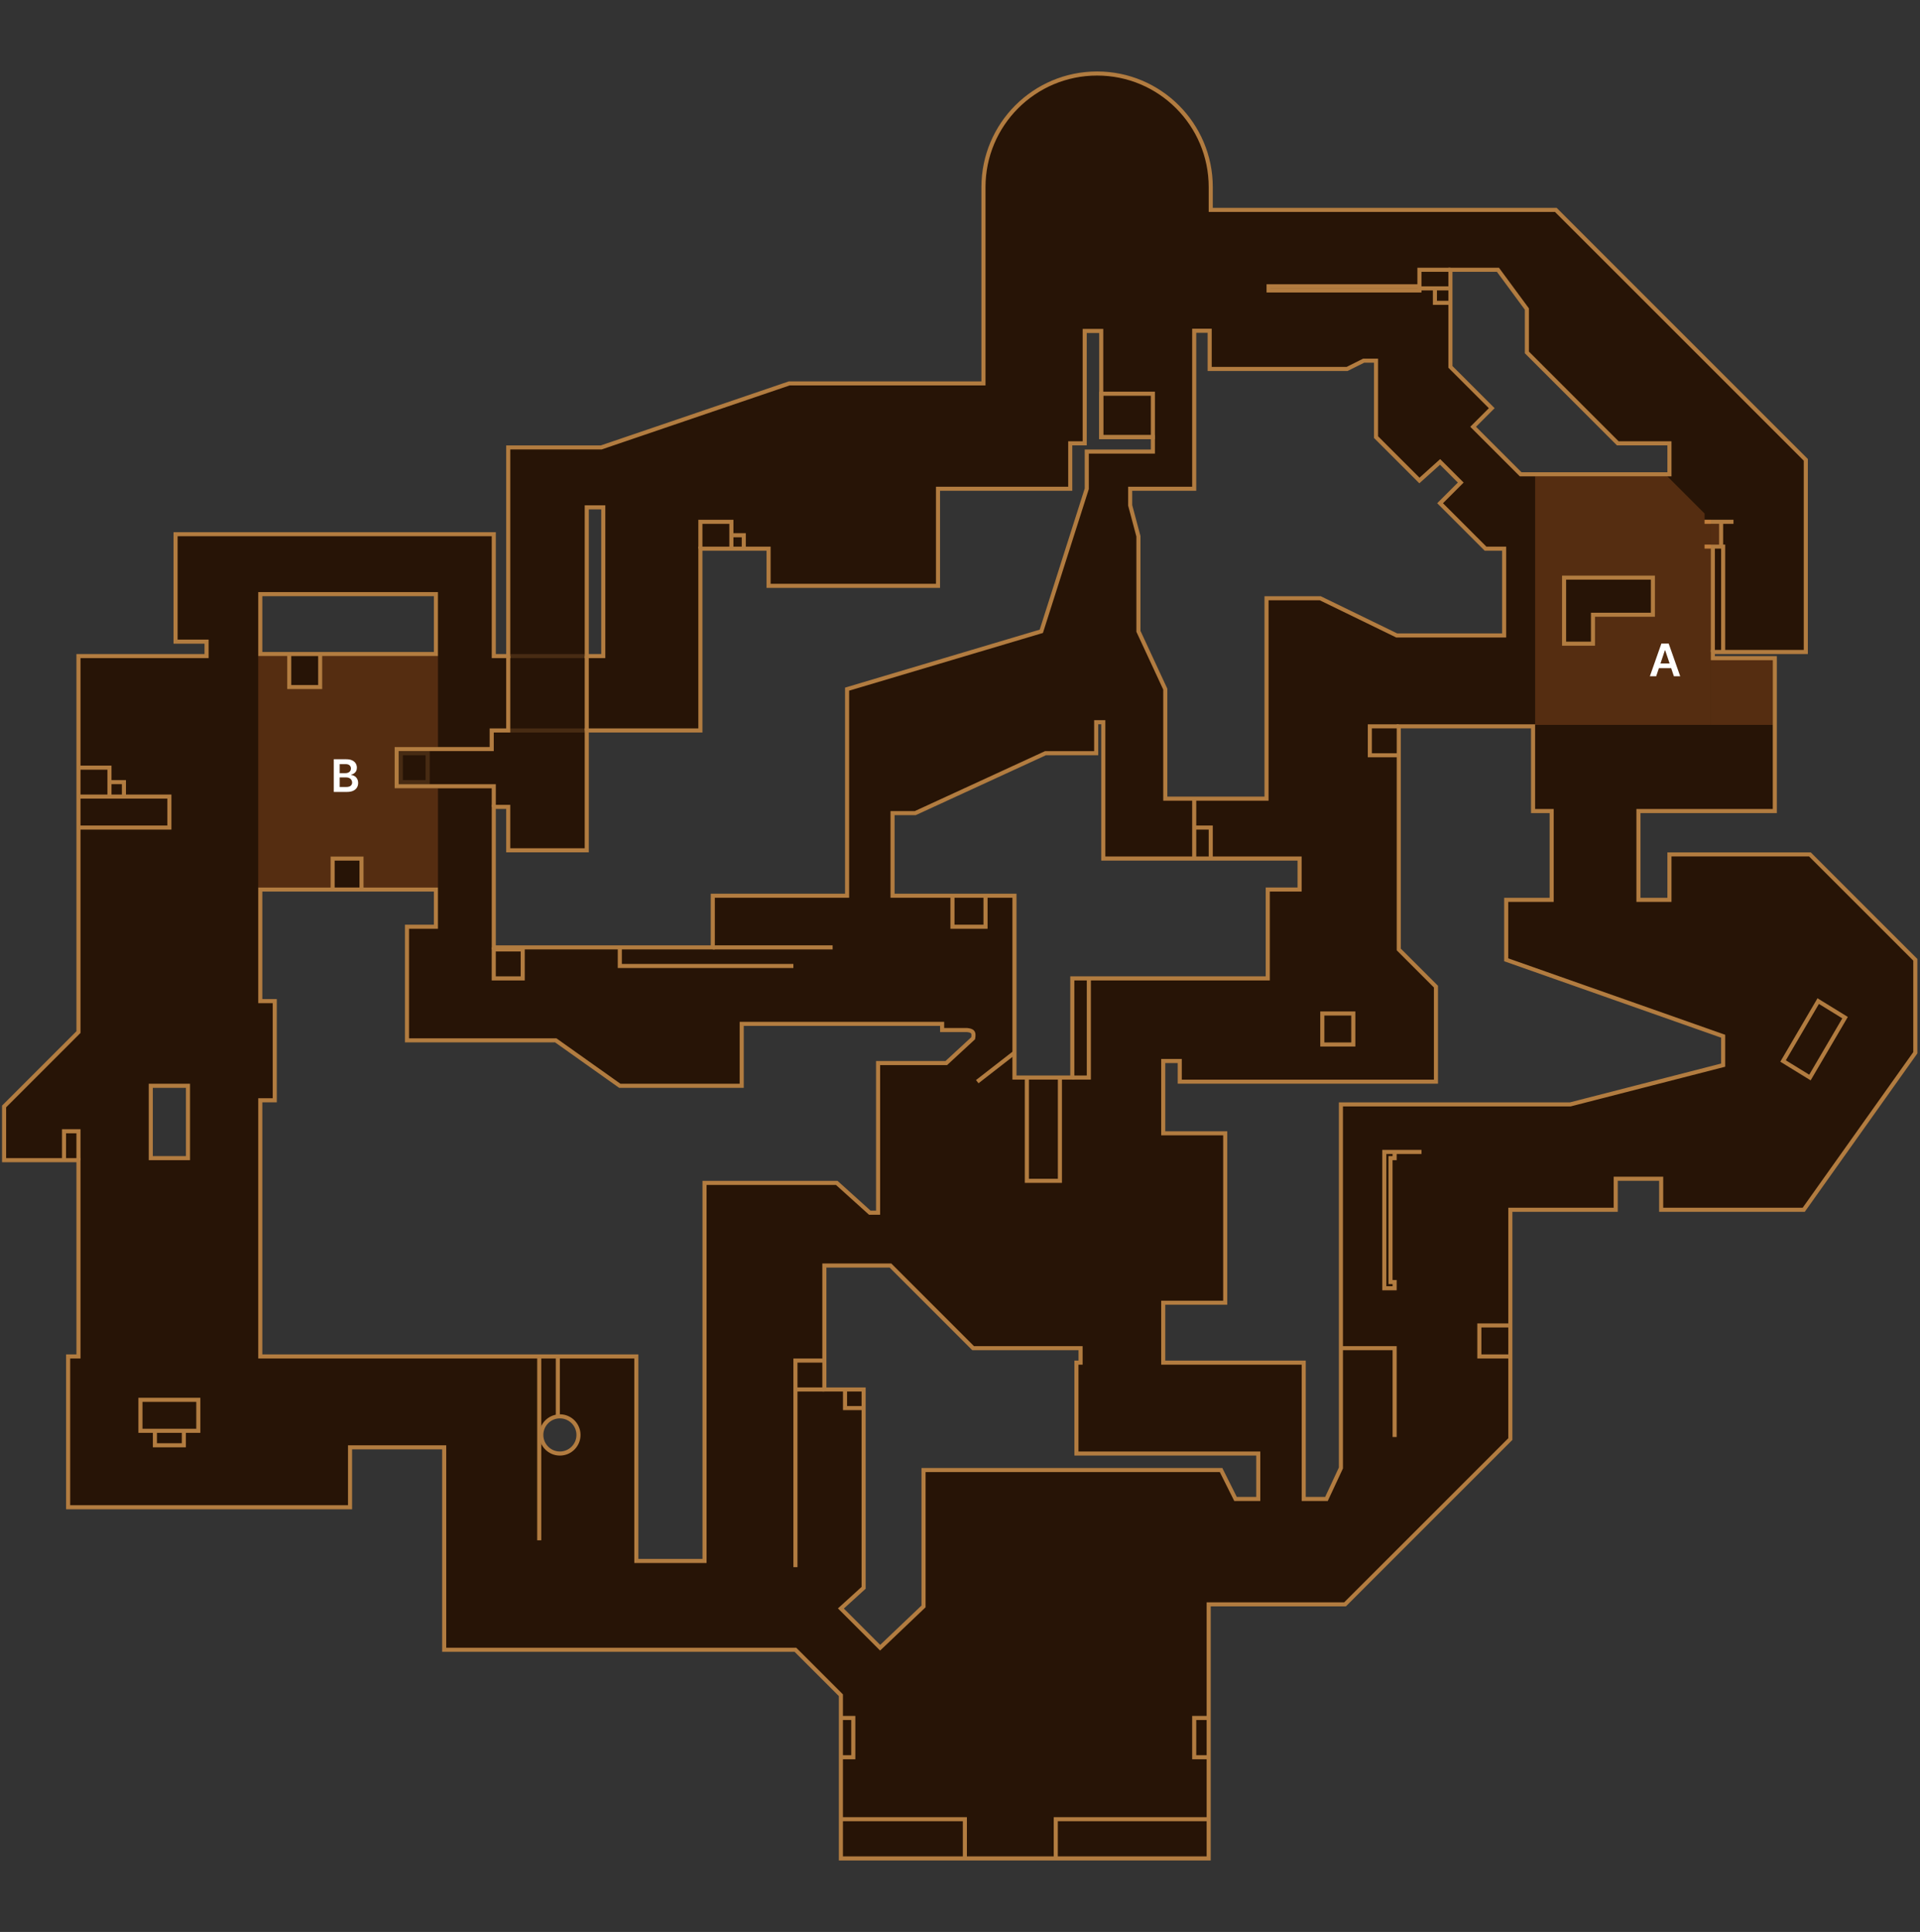 <svg width="470" height="473" viewBox="0 0 470 473" fill="none" xmlns="http://www.w3.org/2000/svg">
<rect x="0" y="0" width="470" height="473" fill="#333333" stroke="none"/>
<path fill-rule="evenodd" clip-rule="evenodd" d="M108.733 403.915V354.348H85.689V369.016H16.679V332.094H19.208V284.044H1V270.894L19.208 252.685V160.632H50.567V157.091H42.98V130.791H120.872V160.632H124.412V109.547H147.172L193.199 93.868H240.743V45.818C240.743 30.455 253.198 18 268.561 18C283.925 18 296.38 30.455 296.38 45.818V51.382H380.846L442.046 112.582V159.62H419.286V161.138H434.459V198.566H401.078V220.315H408.664V209.187H443.058L468.853 234.983V257.743L441.54 296.183H406.641V288.596H395.514V296.183H369.719V352.325L329.256 392.788H295.874V455H205.844V415.043L194.716 403.915H108.733ZM365.167 99.938L360.615 104.49L372.248 116.123H408.664V108.536H396.02L373.765 86.281V75.66L366.684 66.05H355.051V89.822L365.167 99.938ZM284.747 333.611V318.943H299.92V277.469H284.747V259.766H288.793V264.824H351.51V241.558L342.406 232.454V177.829H375.282V198.566H379.834V220.315H368.707V234.983L421.815 253.697V260.778L384.387 270.388H328.244V359.406L324.704 366.993H319.14V333.611H284.747ZM285.252 183.898V195.531H310.036V146.47H323.186L341.9 155.574H368.201V134.331H363.649L352.522 123.204L357.58 118.146L352.522 113.088L347.464 117.64L336.843 107.019V88.304H333.808L329.762 90.328H296.118V80.976H292.333V119.663H276.654V123.709L278.677 131.296V154.562L285.252 168.725V183.898ZM205.844 393.8L215.454 403.41L226.075 393.294V359.912H298.909L302.449 366.993H308.013V355.866H263.503V333.611H264.515V330.071H238.214L217.983 309.839H201.797V340.186H211.407V388.742L205.844 393.8ZM218.488 219.303V199.072H224.052L255.917 184.404H268.337V176.817H270.079V210.199H318.128V217.786H310.338V239.535H262.492V263.812H248.33V219.303H218.488ZM143.632 124.215H147.678V160.632H143.632V124.215ZM63.718 145.458V160.126H106.709V145.458H63.718ZM120.872 197.554V231.948H174.485V219.303H207.361V168.725L254.905 154.562L266.032 119.663V110.559H282.218V107.019H269.573V81.027H265.527V108.536H261.986V119.663H229.616V143.435H188.141V134.331H171.45V178.84H143.632V208.176H124.412V197.554H120.872ZM67.258 269.376H63.718V332.094H155.771V382.167H172.462V289.608H204.832L212.925 296.907H214.948V260.272H231.639L238.214 254.203C238.512 252.661 238.051 252.327 236.697 252.179H230.627V250.662H181.566V265.836H166.392H151.725L136.045 254.708H99.629V226.89H106.709V217.786H76.362H63.718V241.052V245.098H67.258V269.376ZM36.911 265.836H46.015V283.538H36.911V265.836ZM141.609 351.314C141.609 353.828 139.571 355.866 137.057 355.866C134.543 355.866 132.505 353.828 132.505 351.314C132.505 348.8 134.543 346.762 137.057 346.762C139.571 346.762 141.609 348.8 141.609 351.314Z" fill="#271406"/>
<path d="M108.733 354.348H109.233V353.848H108.733V354.348ZM108.733 403.915H108.233V404.415H108.733V403.915ZM85.689 354.348V353.848H85.189V354.348H85.689ZM85.689 369.016V369.516H86.189V369.016H85.689ZM16.679 369.016H16.179V369.516H16.679V369.016ZM16.679 332.094V331.594H16.179V332.094H16.679ZM19.208 332.094V332.594H19.708V332.094H19.208ZM19.208 284.044H19.708V283.544H19.208V284.044ZM1 284.044H0.5V284.544H1V284.044ZM1 270.894L0.646 270.54L0.5 270.686V270.894H1ZM19.208 252.685L19.562 253.039L19.708 252.892V252.685H19.208ZM19.208 160.632V160.132H18.708V160.632H19.208ZM50.567 160.632V161.132H51.067V160.632H50.567ZM50.567 157.091H51.067V156.591H50.567V157.091ZM42.98 157.091H42.48V157.591H42.98V157.091ZM42.98 130.791V130.291H42.48V130.791H42.98ZM120.872 130.791H121.372V130.291H120.872V130.791ZM120.872 160.632H120.372V161.132H120.872V160.632ZM124.412 160.632V161.132H124.912V160.632H124.412ZM124.412 109.547V109.047H123.912V109.547H124.412ZM147.172 109.547V110.047H147.255L147.334 110.021L147.172 109.547ZM193.199 93.868V93.368H193.116L193.038 93.395L193.199 93.868ZM240.743 93.868V94.368H241.243V93.868H240.743ZM296.38 51.382H295.88V51.882H296.38V51.382ZM380.846 51.382L381.2 51.028L381.053 50.882H380.846V51.382ZM442.046 112.582H442.546V112.375L442.4 112.229L442.046 112.582ZM442.046 159.62V160.12H442.546V159.62H442.046ZM419.286 159.62V159.12H418.786V159.62H419.286ZM419.286 161.138H418.786V161.638H419.286V161.138ZM434.459 161.138H434.959V160.638H434.459V161.138ZM434.459 198.566V199.066H434.959V198.566H434.459ZM401.078 198.566V198.066H400.578V198.566H401.078ZM401.078 220.315H400.578V220.815H401.078V220.315ZM408.664 220.315V220.815H409.164V220.315H408.664ZM408.664 209.187V208.687H408.164V209.187H408.664ZM443.058 209.187L443.411 208.834L443.265 208.687H443.058V209.187ZM468.853 234.983H469.353V234.776L469.207 234.629L468.853 234.983ZM468.853 257.743L469.261 258.033L469.353 257.903V257.743H468.853ZM441.54 296.183V296.683H441.799L441.948 296.472L441.54 296.183ZM406.641 296.183H406.141V296.683H406.641V296.183ZM406.641 288.596H407.141V288.096H406.641V288.596ZM395.514 288.596V288.096H395.014V288.596H395.514ZM395.514 296.183V296.683H396.014V296.183H395.514ZM369.719 296.183V295.683H369.219V296.183H369.719ZM369.719 352.325L370.072 352.679L370.219 352.532V352.325H369.719ZM329.256 392.788V393.288H329.463L329.609 393.142L329.256 392.788ZM295.874 392.788V392.288H295.374V392.788H295.874ZM295.874 455V455.5H296.374V455H295.874ZM205.844 455H205.344V455.5H205.844V455ZM205.844 415.043H206.344V414.836L206.197 414.689L205.844 415.043ZM194.716 403.915L195.07 403.562L194.924 403.415H194.716V403.915ZM360.615 104.49L360.261 104.136L359.907 104.49L360.261 104.843L360.615 104.49ZM365.167 99.938L365.52 100.291L365.874 99.938L365.52 99.584L365.167 99.938ZM372.248 116.123L371.894 116.476L372.041 116.623H372.248V116.123ZM408.664 116.123V116.623H409.164V116.123H408.664ZM408.664 108.536H409.164V108.036H408.664V108.536ZM396.02 108.536L395.666 108.889L395.813 109.036H396.02V108.536ZM373.765 86.281H373.265V86.488L373.411 86.635L373.765 86.281ZM373.765 75.66H374.265V75.495L374.168 75.363L373.765 75.66ZM366.684 66.05L367.087 65.753L366.937 65.55H366.684V66.05ZM355.051 66.05V65.55H354.551V66.05H355.051ZM355.051 89.822H354.551V90.029L354.697 90.175L355.051 89.822ZM284.747 318.943V318.443H284.247V318.943H284.747ZM284.747 333.611H284.247V334.111H284.747V333.611ZM299.92 318.943V319.443H300.42V318.943H299.92ZM299.92 277.469H300.42V276.969H299.92V277.469ZM284.747 277.469H284.247V277.969H284.747V277.469ZM284.747 259.766V259.266H284.247V259.766H284.747ZM288.793 259.766H289.293V259.266H288.793V259.766ZM288.793 264.824H288.293V265.324H288.793V264.824ZM351.51 264.824V265.324H352.01V264.824H351.51ZM351.51 241.558H352.01V241.351L351.864 241.204L351.51 241.558ZM342.406 232.454H341.906V232.661L342.053 232.807L342.406 232.454ZM342.406 177.829V177.329H341.906V177.829H342.406ZM375.282 177.829H375.782V177.329H375.282V177.829ZM375.282 198.566H374.782V199.066H375.282V198.566ZM379.834 198.566H380.334V198.066H379.834V198.566ZM379.834 220.315V220.815H380.334V220.315H379.834ZM368.707 220.315V219.815H368.207V220.315H368.707ZM368.707 234.983H368.207V235.337L368.541 235.454L368.707 234.983ZM421.815 253.697H422.315V253.343L421.981 253.225L421.815 253.697ZM421.815 260.778L421.939 261.262L422.315 261.166V260.778H421.815ZM384.387 270.388V270.888H384.45L384.511 270.872L384.387 270.388ZM328.244 270.388V269.888H327.744V270.388H328.244ZM328.244 359.406L328.697 359.618L328.744 359.517V359.406H328.244ZM324.704 366.993V367.493H325.022L325.157 367.204L324.704 366.993ZM319.14 366.993H318.64V367.493H319.14V366.993ZM319.14 333.611H319.64V333.111H319.14V333.611ZM285.252 195.531H284.752V196.031H285.252V195.531ZM310.036 195.531V196.031H310.536V195.531H310.036ZM310.036 146.47V145.97H309.536V146.47H310.036ZM323.186 146.47L323.405 146.02L323.302 145.97H323.186V146.47ZM341.9 155.574L341.682 156.024L341.785 156.074H341.9V155.574ZM368.201 155.574V156.074H368.701V155.574H368.201ZM368.201 134.331H368.701V133.831H368.201V134.331ZM363.649 134.331L363.296 134.685L363.442 134.831H363.649V134.331ZM352.522 123.204L352.168 122.85L351.815 123.204L352.168 123.557L352.522 123.204ZM357.58 118.146L357.933 118.499L358.287 118.146L357.933 117.792L357.58 118.146ZM352.522 113.088L352.876 112.734L352.54 112.399L352.187 112.716L352.522 113.088ZM347.464 117.64L347.111 117.994L347.446 118.329L347.799 118.012L347.464 117.64ZM336.843 107.019H336.343V107.226L336.489 107.372L336.843 107.019ZM336.843 88.304H337.343V87.804H336.843V88.304ZM333.808 88.304V87.804H333.69L333.584 87.857L333.808 88.304ZM329.762 90.328V90.828H329.88L329.985 90.775L329.762 90.328ZM296.118 90.328H295.618V90.828H296.118V90.328ZM296.118 80.976H296.618V80.476H296.118V80.976ZM292.333 80.976V80.476H291.833V80.976H292.333ZM292.333 119.663V120.163H292.833V119.663H292.333ZM276.654 119.663V119.163H276.154V119.663H276.654ZM276.654 123.709H276.154V123.775L276.171 123.838L276.654 123.709ZM278.677 131.296H279.177V131.231L279.16 131.167L278.677 131.296ZM278.677 154.562H278.177V154.673L278.224 154.773L278.677 154.562ZM285.252 168.725H285.752V168.614L285.706 168.514L285.252 168.725ZM215.454 403.41L215.1 403.763L215.445 404.108L215.799 403.772L215.454 403.41ZM205.844 393.8L205.507 393.43L205.119 393.783L205.49 394.153L205.844 393.8ZM226.075 393.294L226.42 393.656L226.575 393.508V393.294H226.075ZM226.075 359.912V359.412H225.575V359.912H226.075ZM298.909 359.912L299.356 359.688L299.218 359.412H298.909V359.912ZM302.449 366.993L302.002 367.217L302.14 367.493H302.449V366.993ZM308.013 366.993V367.493H308.513V366.993H308.013ZM308.013 355.866H308.513V355.366H308.013V355.866ZM263.503 355.866H263.003V356.366H263.503V355.866ZM263.503 333.611V333.111H263.003V333.611H263.503ZM264.515 333.611V334.111H265.015V333.611H264.515ZM264.515 330.071H265.015V329.571H264.515V330.071ZM238.214 330.071L237.861 330.424L238.007 330.571H238.214V330.071ZM217.983 309.839L218.336 309.486L218.19 309.339H217.983V309.839ZM201.797 309.839V309.339H201.297V309.839H201.797ZM201.797 340.186H201.297V340.686H201.797V340.186ZM211.407 340.186H211.907V339.686H211.407V340.186ZM211.407 388.742L211.744 389.112L211.907 388.963V388.742H211.407ZM218.488 199.072V198.572H217.988V199.072H218.488ZM218.488 219.303H217.988V219.803H218.488V219.303ZM224.052 199.072V199.572H224.162L224.261 199.526L224.052 199.072ZM255.917 184.404V183.904H255.807L255.708 183.95L255.917 184.404ZM268.337 184.404V184.904H268.837V184.404H268.337ZM268.337 176.817V176.317H267.837V176.817H268.337ZM270.079 176.817H270.579V176.317H270.079V176.817ZM270.079 210.199H269.579V210.699H270.079V210.199ZM318.128 210.199H318.628V209.699H318.128V210.199ZM318.128 217.786V218.286H318.628V217.786H318.128ZM310.338 217.786V217.286H309.838V217.786H310.338ZM310.338 239.535V240.035H310.838V239.535H310.338ZM262.492 239.535V239.035H261.992V239.535H262.492ZM262.492 263.812V264.312H262.992V263.812H262.492ZM248.33 263.812H247.83V264.312H248.33V263.812ZM248.33 219.303H248.83V218.803H248.33V219.303ZM147.678 124.215H148.178V123.715H147.678V124.215ZM143.632 124.215V123.715H143.132V124.215H143.632ZM147.678 160.632V161.132H148.178V160.632H147.678ZM143.632 160.632H143.132V161.132H143.632V160.632ZM63.718 160.126H63.218V160.626H63.718V160.126ZM63.718 145.458V144.958H63.218V145.458H63.718ZM106.709 160.126V160.626H107.209V160.126H106.709ZM106.709 145.458H107.209V144.958H106.709V145.458ZM120.872 231.948H120.372V232.448H120.872V231.948ZM120.872 197.554V197.054H120.372V197.554H120.872ZM174.485 231.948V232.448H174.985V231.948H174.485ZM174.485 219.303V218.803H173.985V219.303H174.485ZM207.361 219.303V219.803H207.861V219.303H207.361ZM207.361 168.725L207.218 168.245L206.861 168.352V168.725H207.361ZM254.905 154.562L255.048 155.042L255.301 154.966L255.381 154.714L254.905 154.562ZM266.032 119.663L266.509 119.815L266.532 119.741V119.663H266.032ZM266.032 110.559V110.059H265.532V110.559H266.032ZM282.218 110.559V111.059H282.718V110.559H282.218ZM282.218 107.019H282.718V106.519H282.218V107.019ZM269.573 107.019H269.073V107.519H269.573V107.019ZM269.573 81.027H270.073V80.527H269.573V81.027ZM265.527 81.027V80.527H265.027V81.027H265.527ZM265.527 108.536V109.036H266.027V108.536H265.527ZM261.986 108.536V108.036H261.486V108.536H261.986ZM261.986 119.663V120.163H262.486V119.663H261.986ZM229.616 119.663V119.163H229.116V119.663H229.616ZM229.616 143.435V143.935H230.116V143.435H229.616ZM188.141 143.435H187.641V143.935H188.141V143.435ZM188.141 134.331H188.641V133.831H188.141V134.331ZM171.45 134.331V133.831H170.95V134.331H171.45ZM171.45 178.84V179.34H171.95V178.84H171.45ZM143.632 178.84V178.34H143.132V178.84H143.632ZM143.632 208.176V208.676H144.132V208.176H143.632ZM124.412 208.176H123.912V208.676H124.412V208.176ZM124.412 197.554H124.912V197.054H124.412V197.554ZM63.718 269.376V268.876H63.218V269.376H63.718ZM67.258 269.376V269.876H67.758V269.376H67.258ZM63.718 332.094H63.218V332.594H63.718V332.094ZM155.771 332.094H156.271V331.594H155.771V332.094ZM155.771 382.167H155.271V382.667H155.771V382.167ZM172.462 382.167V382.667H172.962V382.167H172.462ZM172.462 289.608V289.108H171.962V289.608H172.462ZM204.832 289.608L205.167 289.236L205.024 289.108H204.832V289.608ZM212.925 296.907L212.59 297.278L212.733 297.407H212.925V296.907ZM214.948 296.907V297.407H215.448V296.907H214.948ZM214.948 260.272V259.772H214.448V260.272H214.948ZM231.639 260.272V260.772H231.834L231.978 260.639L231.639 260.272ZM238.214 254.203L238.553 254.57L238.674 254.459L238.705 254.297L238.214 254.203ZM236.697 252.179L236.751 251.682L236.724 251.679H236.697V252.179ZM230.627 252.179H230.127V252.679H230.627V252.179ZM230.627 250.662H231.127V250.162H230.627V250.662ZM181.566 250.662V250.162H181.066V250.662H181.566ZM181.566 265.836V266.336H182.066V265.836H181.566ZM151.725 265.836L151.435 266.243L151.565 266.336H151.725V265.836ZM136.045 254.708L136.335 254.301L136.205 254.208H136.045V254.708ZM99.629 254.708H99.129V255.208H99.629V254.708ZM99.629 226.89V226.39H99.129V226.89H99.629ZM106.709 226.89V227.39H107.209V226.89H106.709ZM106.709 217.786H107.209V217.286H106.709V217.786ZM63.718 217.786V217.286H63.218V217.786H63.718ZM63.718 245.098H63.218V245.598H63.718V245.098ZM67.258 245.098H67.758V244.598H67.258V245.098ZM46.015 265.836H46.515V265.336H46.015V265.836ZM36.911 265.836V265.336H36.411V265.836H36.911ZM46.015 283.538V284.038H46.515V283.538H46.015ZM36.911 283.538H36.411V284.038H36.911V283.538ZM108.733 354.348H108.233V403.915H108.733H109.233V354.348H108.733ZM85.689 354.348V354.848H108.733V354.348V353.848H85.689V354.348ZM85.689 369.016H86.189V354.348H85.689H85.189V369.016H85.689ZM16.679 369.016V369.516H85.689V369.016V368.516H16.679V369.016ZM16.679 332.094H16.179V369.016H16.679H17.179V332.094H16.679ZM19.208 332.094V331.594H16.679V332.094V332.594H19.208V332.094ZM19.208 284.044H18.708V332.094H19.208H19.708V284.044H19.208ZM1 284.044V284.544H19.208V284.044V283.544H1V284.044ZM1 270.894H0.5V284.044H1H1.5V270.894H1ZM19.208 252.685L18.855 252.332L0.646 270.54L1 270.894L1.354 271.247L19.562 253.039L19.208 252.685ZM19.208 160.632H18.708V252.685H19.208H19.708V160.632H19.208ZM50.567 160.632V160.132H19.208V160.632V161.132H50.567V160.632ZM50.567 157.091H50.067V160.632H50.567H51.067V157.091H50.567ZM42.98 157.091V157.591H50.567V157.091V156.591H42.98V157.091ZM42.98 130.791H42.48V157.091H42.98H43.48V130.791H42.98ZM120.872 130.791V130.291H42.98V130.791V131.291H120.872V130.791ZM120.872 160.632H121.372V130.791H120.872H120.372V160.632H120.872ZM124.412 160.632V160.132H120.872V160.632V161.132H124.412V160.632ZM124.412 109.547H123.912V160.632H124.412H124.912V109.547H124.412ZM147.172 109.547V109.047H124.412V109.547V110.047H147.172V109.547ZM193.199 93.868L193.038 93.395L147.011 109.074L147.172 109.547L147.334 110.021L193.36 94.341L193.199 93.868ZM240.743 93.868V93.368H193.199V93.868V94.368H240.743V93.868ZM240.743 45.818H240.243V93.868H240.743H241.243V45.818H240.743ZM268.561 18V17.5C252.922 17.5 240.243 30.178 240.243 45.818H240.743H241.243C241.243 30.731 253.474 18.5 268.561 18.5V18ZM296.38 45.818H296.88C296.88 30.178 284.201 17.5 268.561 17.5V18V18.5C283.649 18.5 295.88 30.731 295.88 45.818H296.38ZM296.38 51.382H296.88V45.818H296.38H295.88V51.382H296.38ZM380.846 51.382V50.882H296.38V51.382V51.882H380.846V51.382ZM442.046 112.582L442.4 112.229L381.2 51.028L380.846 51.382L380.492 51.736L441.693 112.936L442.046 112.582ZM442.046 159.62H442.546V112.582H442.046H441.546V159.62H442.046ZM419.286 159.62V160.12H442.046V159.62V159.12H419.286V159.62ZM419.286 161.138H419.786V159.62H419.286H418.786V161.138H419.286ZM434.459 161.138V160.638H419.286V161.138V161.638H434.459V161.138ZM434.459 198.566H434.959V161.138H434.459H433.959V198.566H434.459ZM401.078 198.566V199.066H434.459V198.566V198.066H401.078V198.566ZM401.078 220.315H401.578V198.566H401.078H400.578V220.315H401.078ZM408.664 220.315V219.815H401.078V220.315V220.815H408.664V220.315ZM408.664 209.187H408.164V220.315H408.664H409.164V209.187H408.664ZM443.058 209.187V208.687H408.664V209.187V209.687H443.058V209.187ZM468.853 234.983L469.207 234.629L443.411 208.834L443.058 209.187L442.704 209.541L468.499 235.336L468.853 234.983ZM468.853 257.743H469.353V234.983H468.853H468.353V257.743H468.853ZM441.54 296.183L441.948 296.472L469.261 258.033L468.853 257.743L468.445 257.453L441.133 295.893L441.54 296.183ZM406.641 296.183V296.683H441.54V296.183V295.683H406.641V296.183ZM406.641 288.596H406.141V296.183H406.641H407.141V288.596H406.641ZM395.514 288.596V289.096H406.641V288.596V288.096H395.514V288.596ZM395.514 296.183H396.014V288.596H395.514H395.014V296.183H395.514ZM369.719 296.183V296.683H395.514V296.183V295.683H369.719V296.183ZM369.719 352.325H370.219V296.183H369.719H369.219V352.325H369.719ZM329.256 392.788L329.609 393.142L370.072 352.679L369.719 352.325L369.365 351.972L328.902 392.435L329.256 392.788ZM295.874 392.788V393.288H329.256V392.788V392.288H295.874V392.788ZM295.874 455H296.374V392.788H295.874H295.374V455H295.874ZM205.844 455V455.5H295.874V455V454.5H205.844V455ZM205.844 415.043H205.344V455H205.844H206.344V415.043H205.844ZM194.716 403.915L194.363 404.269L205.49 415.396L205.844 415.043L206.197 414.689L195.07 403.562L194.716 403.915ZM108.733 403.915V404.415H194.716V403.915V403.415H108.733V403.915ZM360.615 104.49L360.968 104.843L365.52 100.291L365.167 99.938L364.813 99.584L360.261 104.136L360.615 104.49ZM372.248 116.123L372.601 115.769L360.968 104.136L360.615 104.49L360.261 104.843L371.894 116.476L372.248 116.123ZM408.664 116.123V115.623H372.248V116.123V116.623H408.664V116.123ZM408.664 108.536H408.164V116.123H408.664H409.164V108.536H408.664ZM396.02 108.536V109.036H408.664V108.536V108.036H396.02V108.536ZM373.765 86.281L373.411 86.635L395.666 108.889L396.02 108.536L396.373 108.182L374.119 85.928L373.765 86.281ZM373.765 75.66H373.265V86.281H373.765H374.265V75.66H373.765ZM366.684 66.05L366.281 66.346L373.363 75.956L373.765 75.66L374.168 75.363L367.087 65.753L366.684 66.05ZM355.051 66.05V66.55H366.684V66.05V65.55H355.051V66.05ZM355.051 89.822H355.551V66.05H355.051H354.551V89.822H355.051ZM365.167 99.938L365.52 99.584L355.404 89.468L355.051 89.822L354.697 90.175L364.813 100.291L365.167 99.938ZM284.747 318.943H284.247V333.611H284.747H285.247V318.943H284.747ZM299.92 318.943V318.443H284.747V318.943V319.443H299.92V318.943ZM299.92 277.469H299.42V318.943H299.92H300.42V277.469H299.92ZM284.747 277.469V277.969H299.92V277.469V276.969H284.747V277.469ZM284.747 259.766H284.247V277.469H284.747H285.247V259.766H284.747ZM288.793 259.766V259.266H284.747V259.766V260.266H288.793V259.766ZM288.793 264.824H289.293V259.766H288.793H288.293V264.824H288.793ZM351.51 264.824V264.324H288.793V264.824V265.324H351.51V264.824ZM351.51 241.558H351.01V264.824H351.51H352.01V241.558H351.51ZM342.406 232.454L342.053 232.807L351.157 241.911L351.51 241.558L351.864 241.204L342.76 232.1L342.406 232.454ZM342.406 177.829H341.906V232.454H342.406H342.906V177.829H342.406ZM375.282 177.829V177.329H342.406V177.829V178.329H375.282V177.829ZM375.282 198.566H375.782V177.829H375.282H374.782V198.566H375.282ZM379.834 198.566V198.066H375.282V198.566V199.066H379.834V198.566ZM379.834 220.315H380.334V198.566H379.834H379.334V220.315H379.834ZM368.707 220.315V220.815H379.834V220.315V219.815H368.707V220.315ZM368.707 234.983H369.207V220.315H368.707H368.207V234.983H368.707ZM421.815 253.697L421.981 253.225L368.873 234.511L368.707 234.983L368.541 235.454L421.649 254.168L421.815 253.697ZM421.815 260.778H422.315V253.697H421.815H421.315V260.778H421.815ZM384.387 270.388L384.511 270.872L421.939 261.262L421.815 260.778L421.69 260.293L384.262 269.903L384.387 270.388ZM328.244 270.388V270.888H384.387V270.388V269.888H328.244V270.388ZM328.244 359.406H328.744V270.388H328.244H327.744V359.406H328.244ZM324.704 366.993L325.157 367.204L328.697 359.618L328.244 359.406L327.791 359.195L324.251 366.782L324.704 366.993ZM319.14 366.993V367.493H324.704V366.993V366.493H319.14V366.993ZM319.14 333.611H318.64V366.993H319.14H319.64V333.611H319.14ZM284.747 333.611V334.111H319.14V333.611V333.111H284.747V333.611ZM285.252 195.531H285.752V183.898H285.252H284.752V195.531H285.252ZM310.036 195.531V195.031H285.252V195.531V196.031H310.036V195.531ZM310.036 146.47H309.536V195.531H310.036H310.536V146.47H310.036ZM323.186 146.47V145.97H310.036V146.47V146.97H323.186V146.47ZM341.9 155.574L342.119 155.124L323.405 146.02L323.186 146.47L322.968 146.92L341.682 156.024L341.9 155.574ZM368.201 155.574V155.074H341.9V155.574V156.074H368.201V155.574ZM368.201 134.331H367.701V155.574H368.201H368.701V134.331H368.201ZM363.649 134.331V134.831H368.201V134.331V133.831H363.649V134.331ZM352.522 123.204L352.168 123.557L363.296 134.685L363.649 134.331L364.003 133.977L352.876 122.85L352.522 123.204ZM357.58 118.146L357.226 117.792L352.168 122.85L352.522 123.204L352.876 123.557L357.933 118.499L357.58 118.146ZM352.522 113.088L352.168 113.442L357.226 118.499L357.58 118.146L357.933 117.792L352.876 112.734L352.522 113.088ZM347.464 117.64L347.799 118.012L352.856 113.46L352.522 113.088L352.187 112.716L347.13 117.268L347.464 117.64ZM336.843 107.019L336.489 107.372L347.111 117.994L347.464 117.64L347.818 117.286L337.196 106.665L336.843 107.019ZM336.843 88.304H336.343V107.019H336.843H337.343V88.304H336.843ZM333.808 88.304V88.804H336.843V88.304V87.804H333.808V88.304ZM329.762 90.328L329.985 90.775L334.031 88.752L333.808 88.304L333.584 87.857L329.538 89.88L329.762 90.328ZM296.118 90.328V90.828H329.762V90.328V89.828H296.118V90.328ZM296.118 80.976H295.618V90.328H296.118H296.618V80.976H296.118ZM292.333 80.976V81.476H296.118V80.976V80.476H292.333V80.976ZM292.333 119.663H292.833V80.976H292.333H291.833V119.663H292.333ZM276.654 119.663V120.163H292.333V119.663V119.163H276.654V119.663ZM276.654 123.709H277.154V119.663H276.654H276.154V123.709H276.654ZM278.677 131.296L279.16 131.167L277.137 123.581L276.654 123.709L276.171 123.838L278.194 131.425L278.677 131.296ZM278.677 154.562H279.177V131.296H278.677H278.177V154.562H278.677ZM285.252 168.725L285.706 168.514L279.131 154.352L278.677 154.562L278.224 154.773L284.799 168.935L285.252 168.725ZM285.252 183.898H285.752V168.725H285.252H284.752V183.898H285.252ZM215.454 403.41L215.807 403.056L206.197 393.446L205.844 393.8L205.49 394.153L215.1 403.763L215.454 403.41ZM226.075 393.294L225.73 392.932L215.109 403.048L215.454 403.41L215.799 403.772L226.42 393.656L226.075 393.294ZM226.075 359.912H225.575V393.294H226.075H226.575V359.912H226.075ZM298.909 359.912V359.412H226.075V359.912V360.412H298.909V359.912ZM302.449 366.993L302.896 366.769L299.356 359.688L298.909 359.912L298.461 360.136L302.002 367.217L302.449 366.993ZM308.013 366.993V366.493H302.449V366.993V367.493H308.013V366.993ZM308.013 355.866H307.513V366.993H308.013H308.513V355.866H308.013ZM263.503 355.866V356.366H308.013V355.866V355.366H263.503V355.866ZM263.503 333.611H263.003V355.866H263.503H264.003V333.611H263.503ZM264.515 333.611V333.111H263.503V333.611V334.111H264.515V333.611ZM264.515 330.071H264.015V333.611H264.515H265.015V330.071H264.515ZM238.214 330.071V330.571H264.515V330.071V329.571H238.214V330.071ZM217.983 309.839L217.629 310.193L237.861 330.424L238.214 330.071L238.568 329.717L218.336 309.486L217.983 309.839ZM201.797 309.839V310.339H217.983V309.839V309.339H201.797V309.839ZM201.797 340.186H202.297V309.839H201.797H201.297V340.186H201.797ZM211.407 340.186V339.686H201.797V340.186V340.686H211.407V340.186ZM211.407 388.742H211.907V340.186H211.407H210.907V388.742H211.407ZM205.844 393.8L206.18 394.17L211.744 389.112L211.407 388.742L211.071 388.372L205.507 393.43L205.844 393.8ZM218.488 199.072H217.988V219.303H218.488H218.988V199.072H218.488ZM224.052 199.072V198.572H218.488V199.072V199.572H224.052V199.072ZM255.917 184.404L255.708 183.95L223.843 198.618L224.052 199.072L224.261 199.526L256.126 184.858L255.917 184.404ZM268.337 184.404V183.904H255.917V184.404V184.904H268.337V184.404ZM268.337 176.817H267.837V184.404H268.337H268.837V176.817H268.337ZM270.079 176.817V176.317H268.337V176.817V177.317H270.079V176.817ZM270.079 210.199H270.579V176.817H270.079H269.579V210.199H270.079ZM318.128 210.199V209.699H270.079V210.199V210.699H318.128V210.199ZM318.128 217.786H318.628V210.199H318.128H317.628V217.786H318.128ZM310.338 217.786V218.286H318.128V217.786V217.286H310.338V217.786ZM310.338 239.535H310.838V217.786H310.338H309.838V239.535H310.338ZM262.492 239.535V240.035H310.338V239.535V239.035H262.492V239.535ZM262.492 263.812H262.992V239.535H262.492H261.992V263.812H262.492ZM248.33 263.812V264.312H262.492V263.812V263.312H248.33V263.812ZM248.33 219.303H247.83V263.812H248.33H248.83V219.303H248.33ZM218.488 219.303V219.803H248.33V219.303V218.803H218.488V219.303ZM147.678 124.215V123.715H143.632V124.215V124.715H147.678V124.215ZM147.678 160.632H148.178V124.215H147.678H147.178V160.632H147.678ZM143.632 160.632V161.132H147.678V160.632V160.132H143.632V160.632ZM143.632 124.215H143.132V160.632H143.632H144.132V124.215H143.632ZM63.718 160.126H64.218V145.458H63.718H63.218V160.126H63.718ZM106.709 160.126V159.626H63.718V160.126V160.626H106.709V160.126ZM106.709 145.458H106.209V160.126H106.709H107.209V145.458H106.709ZM63.718 145.458V145.958H106.709V145.458V144.958H63.718V145.458ZM120.872 231.948H121.372V197.554H120.872H120.372V231.948H120.872ZM174.485 231.948V231.448H120.872V231.948V232.448H174.485V231.948ZM174.485 219.303H173.985V231.948H174.485H174.985V219.303H174.485ZM207.361 219.303V218.803H174.485V219.303V219.803H207.361V219.303ZM207.361 168.725H206.861V219.303H207.361H207.861V168.725H207.361ZM254.905 154.562L254.762 154.083L207.218 168.245L207.361 168.725L207.504 169.204L255.048 155.042L254.905 154.562ZM266.032 119.663L265.556 119.511L254.429 154.411L254.905 154.562L255.381 154.714L266.509 119.815L266.032 119.663ZM266.032 110.559H265.532V119.663H266.032H266.532V110.559H266.032ZM282.218 110.559V110.059H266.032V110.559V111.059H282.218V110.559ZM282.218 107.019H281.718V110.559H282.218H282.718V107.019H282.218ZM269.573 107.019V107.519H282.218V107.019V106.519H269.573V107.019ZM269.573 81.027H269.073V107.019H269.573H270.073V81.027H269.573ZM265.527 81.027V81.527H269.573V81.027V80.527H265.527V81.027ZM265.527 108.536H266.027V81.027H265.527H265.027V108.536H265.527ZM261.986 108.536V109.036H265.527V108.536V108.036H261.986V108.536ZM261.986 119.663H262.486V108.536H261.986H261.486V119.663H261.986ZM229.616 119.663V120.163H261.986V119.663V119.163H229.616V119.663ZM229.616 143.435H230.116V119.663H229.616H229.116V143.435H229.616ZM188.141 143.435V143.935H229.616V143.435V142.935H188.141V143.435ZM188.141 134.331H187.641V143.435H188.141H188.641V134.331H188.141ZM171.45 134.331V134.831H188.141V134.331V133.831H171.45V134.331ZM171.45 178.84H171.95V134.331H171.45H170.95V178.84H171.45ZM143.632 178.84V179.34H171.45V178.84V178.34H143.632V178.84ZM143.632 208.176H144.132V178.84H143.632H143.132V208.176H143.632ZM124.412 208.176V208.676H143.632V208.176V207.676H124.412V208.176ZM124.412 197.554H123.912V208.176H124.412H124.912V197.554H124.412ZM120.872 197.554V198.054H124.412V197.554V197.054H120.872V197.554ZM63.718 269.376V269.876H67.258V269.376V268.876H63.718V269.376ZM63.718 332.094H64.218V269.376H63.718H63.218V332.094H63.718ZM155.771 332.094V331.594H63.718V332.094V332.594H155.771V332.094ZM155.771 382.167H156.271V332.094H155.771H155.271V382.167H155.771ZM172.462 382.167V381.667H155.771V382.167V382.667H172.462V382.167ZM172.462 289.608H171.962V382.167H172.462H172.962V289.608H172.462ZM204.832 289.608V289.108H172.462V289.608V290.108H204.832V289.608ZM212.925 296.907L213.26 296.536L205.167 289.236L204.832 289.608L204.497 289.979L212.59 297.278L212.925 296.907ZM214.948 296.907V296.407H212.925V296.907V297.407H214.948V296.907ZM214.948 260.272H214.448V296.907H214.948H215.448V260.272H214.948ZM231.639 260.272V259.772H214.948V260.272V260.772H231.639V260.272ZM238.214 254.203L237.875 253.835L231.3 259.905L231.639 260.272L231.978 260.639L238.553 254.57L238.214 254.203ZM236.697 252.179L236.643 252.676C236.97 252.712 237.211 252.756 237.389 252.815C237.564 252.873 237.647 252.936 237.692 252.99C237.778 253.092 237.871 253.346 237.723 254.108L238.214 254.203L238.705 254.297C238.856 253.517 238.866 252.833 238.458 252.347C238.256 252.106 237.988 251.961 237.705 251.866C237.425 251.774 237.101 251.72 236.751 251.682L236.697 252.179ZM230.627 252.179V252.679H236.697V252.179V251.679H230.627V252.179ZM230.627 250.662H230.127V252.179H230.627H231.127V250.662H230.627ZM181.566 250.662V251.162H230.627V250.662V250.162H181.566V250.662ZM181.566 265.836H182.066V250.662H181.566H181.066V265.836H181.566ZM166.392 265.836V266.336H181.566V265.836V265.336H166.392V265.836ZM151.725 265.836V266.336H166.392V265.836V265.336H151.725V265.836ZM136.045 254.708L135.756 255.116L151.435 266.243L151.725 265.836L152.014 265.428L136.335 254.301L136.045 254.708ZM99.629 254.708V255.208H136.045V254.708V254.208H99.629V254.708ZM99.629 226.89H99.129V254.708H99.629H100.128V226.89H99.629ZM106.709 226.89V226.39H99.629V226.89V227.39H106.709V226.89ZM106.709 217.786H106.209V226.89H106.709H107.209V217.786H106.709ZM76.362 217.786V218.286H106.709V217.786V217.286H76.362V217.786ZM63.718 217.786V218.286H76.362V217.786V217.286H63.718V217.786ZM63.718 241.052H64.218V217.786H63.718H63.218V241.052H63.718ZM63.718 245.098H64.218V241.052H63.718H63.218V245.098H63.718ZM67.258 245.098V244.598H63.718V245.098V245.598H67.258V245.098ZM67.258 269.376H67.758V245.098H67.258H66.758V269.376H67.258ZM46.015 265.836V265.336H36.911V265.836V266.336H46.015V265.836ZM46.015 283.538H46.515V265.836H46.015H45.515V283.538H46.015ZM36.911 283.538V284.038H46.015V283.538V283.038H36.911V283.538ZM36.911 265.836H36.411V283.538H36.911H37.411V265.836H36.911ZM137.057 355.866V356.366C139.847 356.366 142.109 354.104 142.109 351.314H141.609H141.109C141.109 353.552 139.295 355.366 137.057 355.366V355.866ZM132.505 351.314H132.005C132.005 354.104 134.267 356.366 137.057 356.366V355.866V355.366C134.819 355.366 133.005 353.552 133.005 351.314H132.505ZM137.057 346.762V346.262C134.267 346.262 132.005 348.523 132.005 351.314H132.505H133.005C133.005 349.076 134.819 347.262 137.057 347.262V346.762ZM141.609 351.314H142.109C142.109 348.523 139.847 346.262 137.057 346.262V346.762V347.262C139.295 347.262 141.109 349.076 141.109 351.314H141.609Z" fill="#B27C40"/>
<path d="M171.45 134.331V127.756H179.037V131.043M179.037 134.331V131.043M179.037 131.043H182.072V134.331M124.412 160.632V178.84H120.366V183.392H97.1V192.497H120.871V197.554M143.632 160.632V178.84" stroke="#B27C40"/>
<path d="M136.551 332.094V346.762M131.999 332.094V377.109M201.797 333.105H194.716V340.186M194.716 383.684V340.186M201.797 340.186H194.716" stroke="#B27C40"/>
<path d="M206.855 340.186V344.738H211.407" stroke="#B27C40"/>
<path d="M233.156 219.303V226.89H241.249V219.303" stroke="#B27C40"/>
<path d="M174.485 231.948H203.821" stroke="#B27C40"/>
<path d="M127.958 232.448V239.541H120.866V232.448H127.958Z" stroke="#B27C40"/>
<path d="M15.668 284.044V276.963H19.208V284.044" stroke="#B27C40"/>
<path d="M37.922 350.302H34.382V342.715H48.544V350.302H45.004M37.922 350.302V353.843H45.004V350.302M37.922 350.302H45.004" stroke="#B27C40"/>
<path d="M19.208 195.025H26.795M19.208 202.612H41.463V195.025H30.336M26.795 195.025H30.336M26.795 195.025V191.485M19.208 187.944H26.795V191.485M30.336 195.025V191.485H26.795M70.799 160.126V168.219H78.385V160.126M81.42 217.786V210.199H88.501V217.786" stroke="#B27C40"/>
<path d="M151.724 231.948V236.5H194.211" stroke="#B27C40"/>
<path d="M248.33 257.743L239.226 264.824" stroke="#B27C40"/>
<path d="M251.365 263.812V289.102H259.457V263.622" stroke="#B27C40"/>
<path d="M262.492 263.813H266.538V239.535" stroke="#B27C40"/>
<path d="M292.333 195.531V202.612M292.333 210.199V202.612M292.333 202.612H296.38V210.199M323.692 248.133V255.72H331.279V248.133H323.692Z" stroke="#B27C40"/>
<path d="M342.406 177.829H335.325V184.91H342.406M282.218 107.019C282.218 106.614 282.218 99.769 282.218 96.397H269.573V107.019H282.218Z" stroke="#B27C40"/>
<path d="M205.844 445.39H236.191V455M205.844 430.216H208.878V420.606H205.844M258.446 455V445.39H295.874M295.874 420.606H292.333V430.216H295.874M328.244 330.071H341.395V351.819M369.719 324.507H362.132V332.094H369.719M341.395 282.021V283.538H340.383V313.885H341.395V315.403H338.866V282.021H341.395ZM341.395 282.021H347.97M419.286 159.62V133.825M419.286 133.825H417.263M419.286 133.825H421.309M421.815 159.62V133.825H421.309M421.309 133.825C421.309 133.421 421.309 129.61 421.309 127.756M421.309 127.756H424.344M421.309 127.756H417.263M436.483 259.766L445.081 245.098L451.656 249.145L443.058 263.812L436.483 259.766ZM382.869 141.412V157.597H389.95V150.516H404.618V141.412H382.869Z" stroke="#B27C40"/>
<path d="M355.051 66.05H347.464V70.096M355.051 70.602H351.257M351.257 70.602H347.464V70.096M351.257 70.602V74.142H355.051M347.97 71.108H310.542V70.096H347.464" stroke="#B27C40"/>
<path d="M418.78 161.644H433.954V177.471H418.78V161.644Z" fill="#F08234" fill-opacity="0.23"/>
<path d="M418.78 128.262H420.803V133.319H418.78V128.262Z" fill="#F08234" fill-opacity="0.23"/>
<path d="M417.263 125.732V127.25H418.78V177.475H375.788V116.628H408.158L417.263 125.732ZM382.363 158.103H390.456V151.022H405.124V140.906H382.363V158.103Z" fill="#F08234" fill-opacity="0.23"/>
<path d="M405.423 165.562H403.876L406.692 157.562H408.481L411.302 165.562H409.755L407.618 159.203H407.556L405.423 165.562ZM405.474 162.426H409.692V163.59H405.474V162.426Z" fill="white"/>
<path d="M70.293 168.725H78.891V160.632H107.216V182.887H96.594V193.002H107.216V217.28H89.007V209.693H80.914V217.28H63.212V160.632H70.293V168.725Z" fill="#F08234" fill-opacity="0.23"/>
<path d="M81.703 193.887V185.887H84.766C85.344 185.887 85.825 185.978 86.207 186.16C86.593 186.34 86.88 186.586 87.071 186.898C87.263 187.211 87.36 187.565 87.36 187.961C87.36 188.286 87.297 188.565 87.172 188.797C87.047 189.026 86.879 189.212 86.668 189.355C86.457 189.499 86.222 189.601 85.961 189.664V189.742C86.245 189.758 86.517 189.845 86.778 190.004C87.041 190.16 87.255 190.381 87.422 190.668C87.589 190.954 87.672 191.301 87.672 191.707C87.672 192.121 87.572 192.493 87.371 192.824C87.171 193.152 86.869 193.411 86.465 193.601C86.061 193.792 85.554 193.887 84.942 193.887H81.703ZM83.153 192.676H84.711C85.237 192.676 85.616 192.575 85.848 192.375C86.082 192.172 86.2 191.911 86.2 191.594C86.2 191.357 86.141 191.143 86.024 190.953C85.906 190.76 85.74 190.609 85.524 190.5C85.308 190.388 85.05 190.332 84.75 190.332H83.153V192.676ZM83.153 189.289H84.586C84.836 189.289 85.061 189.243 85.262 189.152C85.463 189.058 85.62 188.927 85.735 188.758C85.852 188.586 85.91 188.383 85.91 188.148C85.91 187.838 85.801 187.583 85.582 187.383C85.366 187.182 85.044 187.082 84.617 187.082H83.153V189.289Z" fill="white"/>
<path d="M124.412 178.84H143.632M124.412 160.632C124.817 160.632 137.394 160.632 143.632 160.632M104.686 191.485V184.404H98.111V191.485H104.686Z" stroke="#B27C40" stroke-opacity="0.23"/>
</svg>
